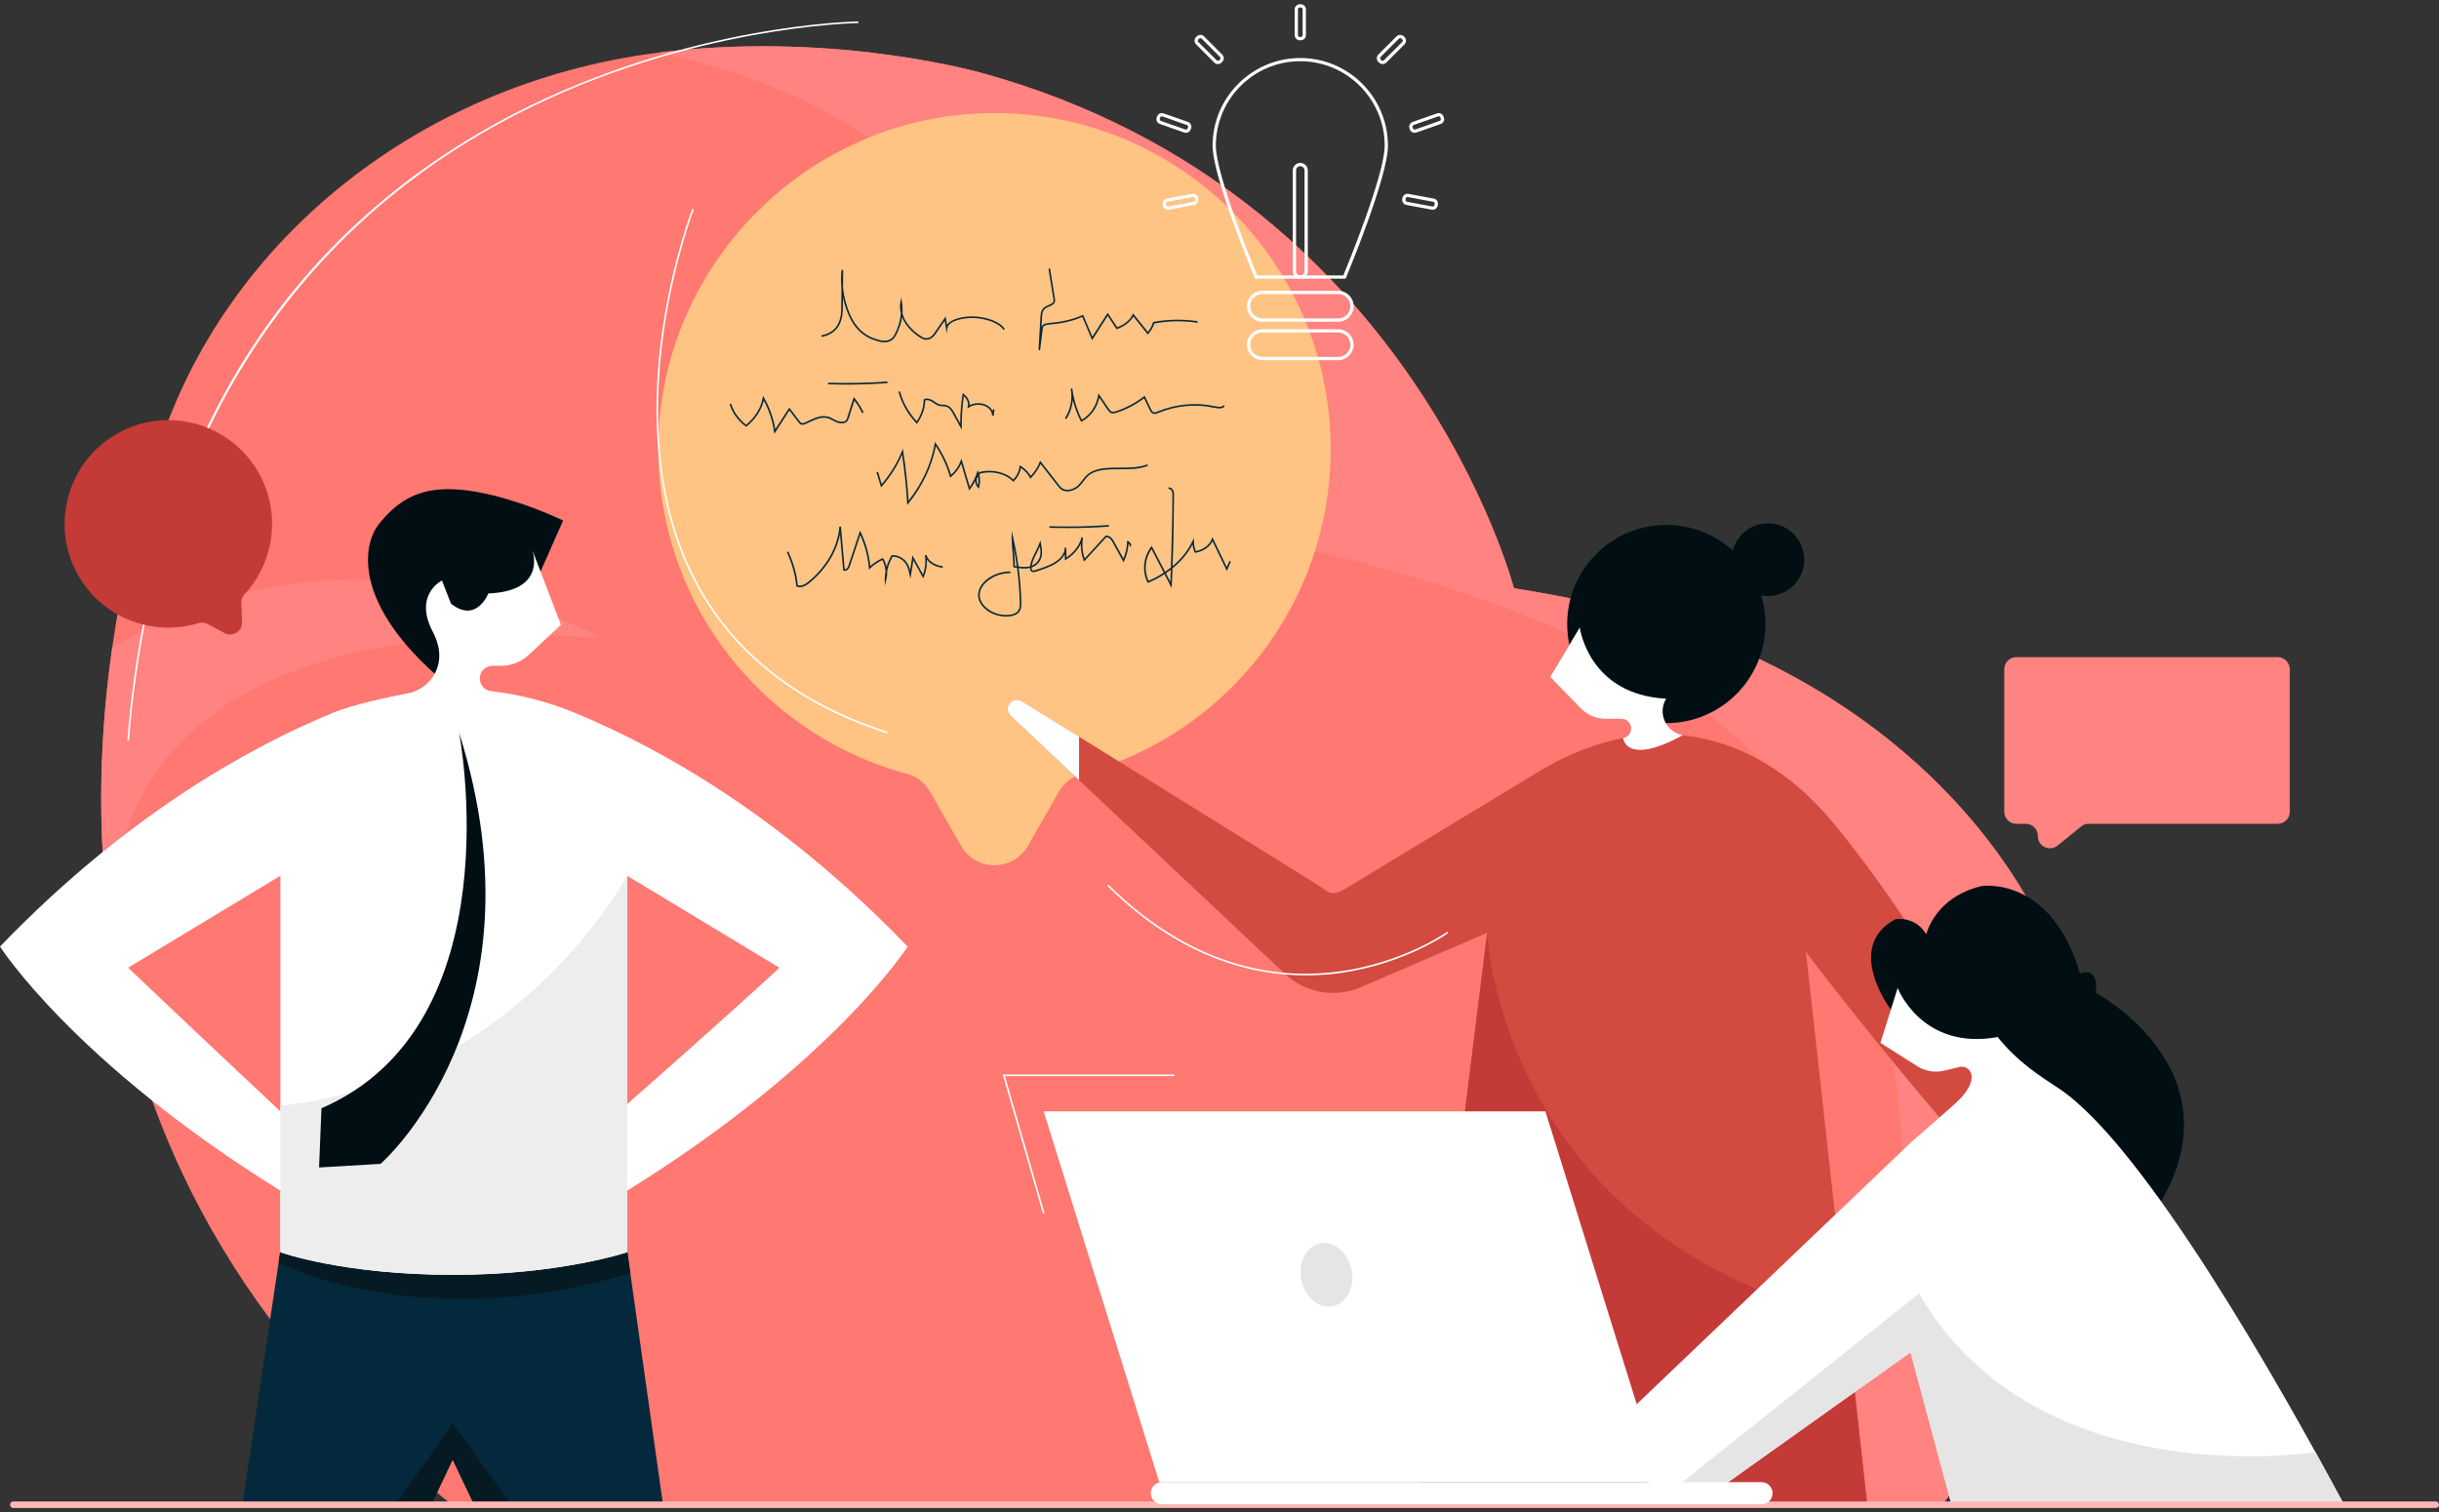 <?xml version="1.0" encoding="UTF-8"?>
<svg width="200px" height="124px" viewBox="0 0 200 124" version="1.1" xmlns="http://www.w3.org/2000/svg" xmlns:xlink="http://www.w3.org/1999/xlink">
    <rect x="0" y="0" width="200" height="124" fill="#333333" stroke="none"/>
    <title>_Group_ (2)</title>
    <g id="Page-1" stroke="none" stroke-width="1" fill="none" fill-rule="evenodd">
        <g id="_Group_-(2)" transform="translate(0, 0.348)">
            <path d="M37.355,123.287 C1.241,94.787 6.465,56.914 12.94,36.595 C18.485,19.18 34.815,6.106 54.759,3.877 C69.239,2.257 80.885,5.743 80.885,5.743 C115.753,15.549 124.142,47.893 124.142,47.893 C126.447,48.262 128.628,48.674 130.644,49.102 C142.552,51.636 153.353,57.497 160.994,66.116 C184.815,93.001 159.325,122.955 159.325,122.955 L37.355,123.287 Z" id="Path" fill="#FF7871" fill-rule="nonzero"></path>
            <path d="M9.202,52.78 C28.874,40.691 49.305,51.952 49.305,51.952 C7.143,49.326 8.678,73.468 9.453,78.516 C7.833,69.41 8.079,60.608 9.202,52.78 Z" id="Path" fill="#FF8380" fill-rule="nonzero"></path>
            <path d="M138.472,123.014 C172.067,104.315 146.845,64.865 146.845,64.865 C132.836,46.359 92.76,42.188 92.76,42.188 C84.649,16.143 68.329,6.796 53.978,3.978 C54.235,3.946 54.497,3.903 54.759,3.877 C69.238,2.257 80.884,5.743 80.884,5.743 C115.752,15.549 124.142,47.893 124.142,47.893 C126.446,48.262 128.628,48.674 130.644,49.102 C142.551,51.636 153.352,57.497 160.993,66.116 C184.814,93.001 159.325,122.955 159.325,122.955 L138.472,123.014 Z" id="Path" fill="#FF8380" fill-rule="nonzero"></path>
            <path d="M88.713,63.116 C87.91,63.33 87.237,63.87 86.825,64.586 L84.296,69.014 C83.077,71.142 80.013,71.142 78.799,69.014 L76.27,64.586 C75.858,63.865 75.174,63.33 74.372,63.116 C62.17,59.833 53.315,48.401 54.016,35.012 C54.759,20.885 66.335,9.485 80.467,8.945 C96.188,8.346 109.117,20.912 109.117,36.493 C109.117,49.241 100.465,59.961 88.713,63.116 Z" id="Path" fill="#FFC483" fill-rule="nonzero"></path>
            <path d="M43.749,49.155 L35.643,54.909 C28.965,48.904 29.756,44.3 31.061,42.648 C32.328,41.038 33.751,40.081 35.665,39.835 C39.905,39.285 46.177,42.338 46.177,42.338 L44.327,46.524 L43.749,49.155 Z" id="Path" fill="#010F14" fill-rule="nonzero"></path>
            <polygon id="Path" fill="#05293C" fill-rule="nonzero" points="54.368 123.056 38.883 123.056 37.119 119.346 35.36 123.056 19.875 123.056 22.992 102.224 51.428 102.224"></polygon>
            <path d="M22.848,103.203 L22.992,102.224 L51.428,102.224 L51.69,104.08 C34.242,109.272 22.848,103.203 22.848,103.203 Z" id="Path" fill="#061A23" fill-rule="nonzero"></path>
            <polygon id="Path" fill="#061A23" fill-rule="nonzero" points="38.883 123.056 37.119 119.346 35.36 123.056 32.424 123.056 37.119 116.373 41.942 123.056"></polygon>
            <path d="M74.425,77.281 C74.425,77.281 68.367,86.788 51.428,97.3 L51.428,102.347 C51.428,102.347 45.883,104.203 37.21,104.203 C28.083,104.203 22.992,102.347 22.992,102.347 L22.992,97.3 C6.058,86.788 0,77.281 0,77.281 C10.229,66.651 20.212,61.042 27.259,58.122 C28.89,57.443 31.713,56.844 33.44,56.513 C35.012,56.208 36.141,54.786 36.012,53.192 C36.012,53.174 36.012,53.158 36.012,53.144 C35.959,52.551 35.766,51.984 35.488,51.46 C33.889,48.412 36.242,47.257 36.242,47.257 L36.98,49.155 C39.065,50.823 40.044,48.321 40.044,48.321 C44.942,48.129 43.642,44.739 43.642,44.739 L45.995,50.888 L43.375,53.347 C42.749,53.93 41.931,54.256 41.076,54.256 L40.386,54.256 C39.814,54.256 39.343,54.721 39.343,55.294 C39.343,55.818 39.728,56.267 40.247,56.326 C42.605,56.604 44.936,57.197 47.166,58.122 C54.214,61.042 64.191,66.651 74.425,77.281 Z M22.992,71.474 L10.507,79.013 C15.576,83.847 22.992,90.798 22.992,90.798 L22.992,71.474 Z M63.918,79.018 L51.428,71.474 L51.428,90.199 C51.428,90.199 59.218,83.355 63.918,79.018 Z" id="Shape" fill="#FFFFFF"></path>
            <path d="M51.428,92.279 L51.428,97.3 L51.428,102.347 C51.428,102.347 45.883,104.203 37.21,104.203 C28.083,104.203 22.992,102.347 22.992,102.347 L22.992,97.3 L22.992,92.279 L22.992,90.338 C42.53,88.237 51.428,71.474 51.428,71.474 L51.428,92.279 Z" id="Path" fill="#EDEDED" fill-rule="nonzero"></path>
            <path d="M31.205,95.102 L26.163,95.396 L26.361,90.541 C42.268,83.654 37.643,59.726 37.643,59.726 C45.017,83.082 31.205,95.102 31.205,95.102 Z" id="Path" fill="#010F14" fill-rule="nonzero"></path>
            <path d="M169.009,102.593 C156.593,89.097 148.086,77.714 148.086,77.714 L153.112,123.056 L116.106,123.056 L121.955,76.147 L111.603,80.606 C109.481,81.526 107.016,81.087 105.342,79.494 L82.869,58.352 C82.216,57.726 83.002,56.689 83.778,57.149 L107.722,72.014 C108.989,72.762 109.005,73.286 110.283,72.559 L126.463,62.758 C128.687,61.453 130.912,60.603 133.093,60.181 C133.473,60.106 133.751,59.785 133.751,59.4 C133.751,58.961 133.393,58.603 132.954,58.603 L131.66,58.603 C130.89,58.603 130.147,58.288 129.612,57.737 L127.115,55.165 L129.543,51.117 C129.543,51.117 130.249,56.619 136.622,56.951 C136.622,56.951 136.612,56.972 136.595,57.004 C135.879,58.25 136.713,59.806 138.141,59.972 C142.675,60.491 146.872,62.95 150.332,67.142 C159.47,78.205 166.993,93.696 170.57,101.567 C171.014,102.545 169.736,103.379 169.009,102.593 Z" id="Path" fill="#D34A40" fill-rule="nonzero"></path>
            <path d="M144.766,50.829 C144.766,55.32 141.13,58.956 136.638,58.956 C132.152,58.956 128.511,55.32 128.511,50.829 C128.511,46.342 132.152,42.701 136.638,42.701 C141.13,42.701 144.766,46.342 144.766,50.829 Z" id="Path" fill="#010F14" fill-rule="nonzero"></path>
            <path d="M147.952,45.551 C147.952,47.193 146.616,48.53 144.974,48.53 C143.327,48.53 141.99,47.193 141.99,45.551 C141.99,43.904 143.327,42.568 144.974,42.568 C146.616,42.568 147.952,43.904 147.952,45.551 Z" id="Path" fill="#010F14" fill-rule="nonzero"></path>
            <path d="M88.483,63.635 L82.869,58.352 C82.216,57.726 83.002,56.689 83.778,57.149 L88.483,60.068 L88.483,63.635 Z" id="Path" fill="#FFFFFF" fill-rule="nonzero"></path>
            <path d="M170.571,101.567 C171.014,102.545 169.737,103.38 169.009,102.593 C167.641,101.107 166.325,99.647 165.063,98.225 L167.635,95.348 C168.79,97.706 169.779,99.824 170.571,101.567 Z" id="Path" fill="#FFFFFF" fill-rule="nonzero"></path>
            <path d="M129.543,51.117 C129.543,51.117 130.249,56.619 136.622,56.951 C136.622,56.951 136.612,56.972 136.596,57.004 C135.906,58.208 136.655,59.694 137.991,59.945 C133.307,62.507 133.093,60.181 133.093,60.181 C133.473,60.106 133.751,59.785 133.751,59.4 C133.751,58.961 133.393,58.603 132.954,58.603 L131.66,58.603 C130.89,58.603 130.147,58.288 129.613,57.737 L127.115,55.165 L129.543,51.117 Z" id="Path" fill="#FFFFFF" fill-rule="nonzero"></path>
            <path d="M116.106,123.057 L121.955,76.147 C121.955,76.147 122.95,100.792 151.423,107.807 L153.112,123.057 L116.106,123.057 Z" id="Path" fill="#C43A37" fill-rule="nonzero"></path>
            <path d="M155.053,82.451 C155.053,82.451 151.16,77.329 155.422,75.04 C155.422,75.04 157.031,74.73 157.956,76.275 C157.956,76.275 158.635,73.249 162.469,72.324 C162.469,72.324 168.159,71.394 170.57,79.494 C170.57,79.494 172.115,78.756 171.864,81.072 C171.864,81.072 183.922,87.52 176.88,98.728 C176.88,98.728 164.635,90.509 164.822,90.386 C165.004,90.263 160.042,85.563 160.042,85.563 L155.053,82.451 Z" id="Path" fill="#010F14" fill-rule="nonzero"></path>
            <path d="M160.726,89.777 C161.277,89.188 161.812,88.402 161.646,87.739 C161.539,87.317 161.111,87.05 160.683,87.157 L159.422,87.456 C158.673,87.638 157.882,87.51 157.229,87.098 L154.197,85.178 L155.609,80.676 C155.609,80.676 157.588,85.857 163.865,84.692 C163.865,84.692 163.822,84.718 163.844,84.745 C165.512,86.814 167.351,87.932 168.848,88.932 C175.864,93.61 187.028,113.373 192.22,123.057 L160.026,123.057 L156.662,110.555 L139.108,123.057 L136.183,123.057 L132.553,116.394 L156.727,93.316 C156.727,93.316 160.363,90.162 160.726,89.777 Z" id="Path" fill="#FFFFFF" fill-rule="nonzero"></path>
            <path d="M136.184,123.057 L136.018,122.752 L157.368,105.732 C167.009,122.42 189.868,118.742 189.868,118.742 C190.739,120.319 191.531,121.773 192.22,123.057 L160.026,123.057 L156.663,110.555 L139.108,123.057 L136.184,123.057 Z" id="Path" fill="#E5E5E5" fill-rule="nonzero"></path>
            <path d="M199.733,123.324 L1.091,123.324 C0.941,123.324 0.823,123.207 0.823,123.057 C0.823,122.907 0.941,122.789 1.091,122.789 L199.733,122.789 C199.877,122.789 200,122.907 200,123.057 C200,123.207 199.877,123.324 199.733,123.324 Z" id="Path" fill="#FDB7B7" fill-rule="nonzero"></path>
            <path d="M145.354,122.11 C145.354,122.607 144.947,123.014 144.45,123.014 L95.268,123.014 C94.771,123.014 94.365,122.607 94.365,122.11 C94.365,121.607 94.771,121.206 95.268,121.206 L144.45,121.206 C144.947,121.206 145.354,121.607 145.354,122.11 Z" id="Path" fill="#FFFFFF" fill-rule="nonzero"></path>
            <polygon id="Path" fill="#FFFFFF" fill-rule="nonzero" points="136.205 121.206 95.06 121.206 85.579 90.792 126.725 90.792"></polygon>
            <path d="M110.828,103.791 C111.117,105.214 110.427,106.55 109.288,106.78 C108.149,107.01 107,106.042 106.711,104.615 C106.427,103.192 107.117,101.85 108.251,101.626 C109.39,101.396 110.545,102.364 110.828,103.791 Z" id="Path" fill="#E5E5E5" fill-rule="nonzero"></path>
            <path d="M72.532,27.73 C72.382,27.73 72.211,27.703 72.019,27.65 C70.88,27.356 70.083,26.644 69.581,25.484 C69.381,25.017 69.23,24.545 69.126,24.067 L69.115,24.955 C69.105,26.265 68.538,27.045 67.431,27.275 C67.394,27.281 67.356,27.259 67.351,27.222 C67.346,27.184 67.367,27.152 67.404,27.142 C68.458,26.922 68.971,26.206 68.982,24.955 L68.998,23.254 C68.951,22.766 68.955,22.276 69.008,21.784 L69.142,21.795 L69.132,23.249 C69.201,23.982 69.394,24.714 69.704,25.431 C70.185,26.553 70.955,27.238 72.051,27.521 C72.313,27.591 72.516,27.607 72.698,27.58 C73.088,27.521 73.27,27.254 73.372,27.056 C73.66,26.511 73.826,25.933 73.869,25.356 C73.794,25.051 73.778,24.741 73.832,24.436 L73.906,24.035 L73.965,24.436 C74.013,24.735 74.024,25.04 74.003,25.345 C74.184,26.04 74.708,26.703 75.516,27.222 C75.617,27.291 75.74,27.361 75.895,27.377 C76.227,27.414 76.457,27.184 76.591,26.992 L77.548,25.607 L77.655,26.291 C77.992,25.783 79.109,25.527 80.077,25.612 C80.911,25.687 81.954,25.987 82.371,26.602 C82.392,26.628 82.387,26.671 82.355,26.692 C82.328,26.714 82.285,26.709 82.264,26.676 C81.938,26.201 81.077,25.837 80.066,25.746 C79.013,25.655 77.778,25.976 77.697,26.548 L77.633,26.992 L77.468,25.955 L76.703,27.067 C76.484,27.388 76.189,27.543 75.879,27.511 C75.708,27.495 75.569,27.414 75.441,27.334 C74.719,26.869 74.216,26.286 73.971,25.671 C73.896,26.163 73.735,26.65 73.489,27.115 C73.377,27.339 73.168,27.644 72.719,27.714 C72.659,27.724 72.596,27.73 72.532,27.73 Z" id="Path" fill="#05293C" fill-rule="nonzero"></path>
            <path d="M85.29,28.371 L85.157,28.361 L85.317,25.623 C85.338,25.308 85.387,24.987 85.745,24.778 C85.82,24.735 85.905,24.698 85.991,24.661 C86.125,24.607 86.258,24.548 86.328,24.468 C86.403,24.383 86.397,24.281 86.376,24.153 L85.98,21.736 C85.975,21.698 86.002,21.666 86.039,21.661 C86.076,21.656 86.109,21.677 86.114,21.714 L86.504,24.131 C86.526,24.249 86.552,24.415 86.429,24.554 C86.338,24.661 86.189,24.719 86.044,24.784 C85.964,24.816 85.879,24.853 85.809,24.891 C85.51,25.067 85.467,25.34 85.451,25.628 L85.403,26.468 C85.424,26.404 85.462,26.34 85.531,26.286 C85.691,26.163 85.969,26.142 86.21,26.12 L86.231,26.115 C87.146,26.04 88.017,25.826 88.755,25.495 L88.82,25.468 L88.846,25.527 C89.097,26.115 89.344,26.698 89.573,27.265 L90.83,25.308 L91.616,26.489 C92.231,26.249 92.68,25.874 92.862,25.457 L92.905,25.35 L94.129,26.874 C94.327,26.628 94.461,26.372 94.541,26.099 L94.552,26.062 L94.589,26.051 C95.733,25.832 97,25.81 98.166,25.987 C98.204,25.992 98.225,26.024 98.219,26.062 C98.214,26.099 98.182,26.126 98.145,26.12 C97.011,25.944 95.776,25.965 94.658,26.179 C94.567,26.473 94.402,26.757 94.177,27.024 L94.124,27.088 L92.937,25.607 C92.712,26.029 92.236,26.404 91.611,26.634 L91.562,26.655 L90.835,25.554 L89.552,27.553 L89.504,27.436 C89.263,26.853 89.007,26.249 88.75,25.644 C88.007,25.965 87.146,26.174 86.242,26.249 L86.221,26.254 C85.996,26.27 85.74,26.291 85.611,26.393 C85.531,26.457 85.515,26.537 85.504,26.639 L85.29,28.371 Z" id="Path" fill="#05293C" fill-rule="nonzero"></path>
            <path d="M63.496,35.232 L63.469,35.05 C63.351,34.173 63.068,33.312 62.629,32.499 C62.442,33.291 61.95,34.039 61.223,34.622 L61.18,34.654 L61.143,34.622 C60.501,34.141 60.041,33.504 59.844,32.831 C59.833,32.799 59.854,32.761 59.892,32.751 C59.924,32.74 59.961,32.756 59.972,32.793 C60.159,33.424 60.587,34.023 61.18,34.488 C61.913,33.884 62.394,33.103 62.533,32.296 L62.565,32.109 L62.661,32.275 C63.127,33.098 63.431,33.964 63.576,34.857 L64.72,33.082 L65.592,34.221 C65.64,34.28 65.683,34.328 65.747,34.349 C65.827,34.365 65.912,34.339 65.998,34.301 C66.11,34.253 66.223,34.2 66.335,34.146 C66.832,33.916 67.34,33.676 67.88,33.815 C68.057,33.857 68.206,33.938 68.351,34.018 C68.436,34.066 68.522,34.114 68.613,34.151 C68.837,34.248 69.158,34.285 69.335,34.151 C69.42,34.082 69.452,33.975 69.479,33.884 L70.008,32.216 L70.088,32.312 C70.372,32.665 70.607,33.045 70.8,33.43 C70.816,33.467 70.8,33.504 70.767,33.52 C70.736,33.537 70.693,33.526 70.677,33.488 C70.511,33.146 70.302,32.815 70.062,32.499 L69.607,33.927 C69.575,34.028 69.532,34.162 69.415,34.253 C69.195,34.429 68.827,34.387 68.559,34.274 C68.463,34.232 68.377,34.184 68.287,34.135 C68.142,34.061 68.003,33.986 67.843,33.943 C67.356,33.82 66.864,34.05 66.394,34.269 C66.276,34.323 66.164,34.376 66.052,34.424 C65.95,34.467 65.832,34.51 65.715,34.478 C65.597,34.446 65.533,34.36 65.485,34.301 L64.731,33.312 L63.496,35.232 Z" id="Path" fill="#05293C" fill-rule="nonzero"></path>
            <path d="M69.351,31.195 C68.88,31.195 68.413,31.188 67.95,31.173 C67.912,31.173 67.88,31.141 67.886,31.104 C67.886,31.066 67.912,31.04 67.95,31.04 C69.532,31.082 71.137,31.056 72.719,30.943 C72.757,30.943 72.789,30.97 72.789,31.008 C72.794,31.045 72.767,31.077 72.73,31.077 C71.607,31.157 70.474,31.195 69.351,31.195 Z" id="Path" fill="#05293C" fill-rule="nonzero"></path>
            <path d="M87.509,42.963 C87.042,42.963 86.575,42.956 86.108,42.942 C86.071,42.942 86.039,42.91 86.039,42.873 C86.044,42.84 86.071,42.808 86.108,42.808 C87.691,42.857 89.295,42.824 90.878,42.712 C90.915,42.712 90.947,42.739 90.947,42.776 C90.953,42.814 90.926,42.846 90.888,42.846 C89.765,42.926 88.637,42.963 87.509,42.963 Z" id="Path" fill="#05293C" fill-rule="nonzero"></path>
            <path d="M78.868,34.9 L78.12,33.542 C77.991,33.307 77.831,33.055 77.532,32.991 C77.457,32.975 77.376,32.975 77.296,32.97 C77.211,32.965 77.125,32.959 77.04,32.943 C76.853,32.9 76.708,32.799 76.569,32.703 C76.526,32.67 76.482,32.64 76.436,32.612 C76.286,32.51 76.05,32.43 75.874,32.489 C75.858,33.136 75.639,33.777 75.232,34.349 L75.19,34.414 L75.131,34.355 C74.43,33.606 73.928,32.729 73.692,31.826 C73.682,31.788 73.703,31.751 73.741,31.745 C73.773,31.735 73.81,31.756 73.821,31.794 C74.045,32.649 74.516,33.483 75.174,34.2 C75.537,33.66 75.735,33.055 75.74,32.446 L75.74,32.403 L75.778,32.387 C76.008,32.269 76.307,32.366 76.505,32.499 C76.555,32.528 76.601,32.558 76.644,32.59 C76.778,32.686 76.906,32.777 77.066,32.815 C77.141,32.831 77.222,32.831 77.302,32.836 C77.387,32.842 77.473,32.842 77.558,32.863 C77.9,32.938 78.088,33.2 78.237,33.473 L78.735,34.376 C78.74,33.585 78.804,32.793 78.922,32.007 L78.938,31.9 L79.029,31.965 C79.35,32.2 79.526,32.542 79.51,32.879 C79.874,32.697 80.365,32.665 80.761,32.809 C81.055,32.916 81.285,33.125 81.403,33.366 L81.413,33.264 C81.419,33.232 81.456,33.205 81.494,33.21 C81.526,33.216 81.553,33.248 81.547,33.285 L81.478,33.751 L81.344,33.735 C81.365,33.408 81.109,33.082 80.713,32.932 C80.312,32.788 79.793,32.836 79.462,33.066 L79.323,33.157 L79.36,32.991 C79.424,32.692 79.302,32.376 79.034,32.141 C78.916,32.97 78.863,33.804 78.868,34.638 L78.868,34.9 Z" id="Path" fill="#05293C" fill-rule="nonzero"></path>
            <path d="M88.659,34.248 L88.626,34.189 C88.343,33.654 88.124,33.066 87.974,32.467 C87.921,33.007 87.75,33.536 87.466,33.975 C87.445,34.007 87.402,34.018 87.37,33.996 C87.338,33.98 87.333,33.938 87.349,33.905 C87.734,33.307 87.91,32.547 87.841,31.82 C87.823,31.724 87.808,31.626 87.798,31.526 L87.931,31.505 C87.949,31.604 87.963,31.704 87.974,31.804 C88.103,32.595 88.354,33.371 88.712,34.066 C89.407,33.67 89.915,32.916 90.043,32.071 L90.07,31.906 L90.91,33.152 C90.974,33.242 91.049,33.36 91.15,33.403 C91.263,33.451 91.396,33.414 91.519,33.371 C92.337,33.103 93.102,32.697 93.797,32.162 L93.867,32.114 L94.385,33.2 C94.433,33.301 94.481,33.392 94.556,33.435 C94.663,33.499 94.802,33.451 94.952,33.387 C96.433,32.783 98.037,32.633 99.593,32.959 C99.829,33.012 100.123,33.071 100.31,32.911 C100.337,32.89 100.379,32.89 100.401,32.916 C100.427,32.948 100.422,32.991 100.395,33.012 C100.16,33.216 99.829,33.146 99.567,33.093 C98.037,32.767 96.46,32.916 95,33.515 C94.867,33.569 94.663,33.654 94.492,33.553 C94.375,33.483 94.31,33.355 94.268,33.258 L93.813,32.323 C93.123,32.836 92.37,33.237 91.562,33.499 C91.418,33.547 91.252,33.59 91.102,33.526 C90.958,33.467 90.872,33.333 90.797,33.226 L90.15,32.259 C89.969,33.098 89.429,33.836 88.717,34.216 L88.659,34.248 Z" id="Path" fill="#05293C" fill-rule="nonzero"></path>
            <path d="M74.393,41.065 L74.382,40.894 C74.308,39.584 74.168,38.258 73.971,36.948 C73.575,37.862 73.019,38.728 72.324,39.536 L72.249,39.627 L71.885,38.424 C71.875,38.392 71.896,38.354 71.933,38.343 C71.966,38.333 72.003,38.354 72.014,38.386 L72.302,39.354 C73.008,38.525 73.559,37.622 73.944,36.681 L74.035,36.456 L74.072,36.697 C74.275,38.023 74.425,39.375 74.505,40.712 C75.618,39.295 76.355,37.686 76.639,36.055 L76.666,35.889 L76.757,36.028 C77.307,36.841 77.719,37.702 77.986,38.589 C78.355,38.263 78.623,37.873 78.767,37.456 L78.837,37.258 L79.521,39.579 C79.783,39.199 79.981,38.803 80.114,38.392 L80.178,38.21 L80.243,38.386 C80.246,38.4 80.252,38.415 80.259,38.429 C80.277,38.408 80.296,38.39 80.318,38.376 L80.344,38.359 C81.301,38.097 82.462,38.359 83.087,38.974 C83.381,38.664 83.563,38.29 83.595,37.91 L83.606,37.803 L83.697,37.862 C84.055,38.081 84.338,38.359 84.52,38.68 C84.847,38.338 85.093,37.953 85.248,37.547 L85.29,37.434 L86.836,39.418 C86.927,39.53 87.028,39.664 87.178,39.739 C87.552,39.931 88.092,39.75 88.392,39.461 C88.525,39.333 88.638,39.188 88.745,39.049 C88.883,38.867 89.022,38.68 89.22,38.525 C89.878,38.001 90.825,38.001 91.83,38.001 C92.6,38.001 93.391,38.001 94.043,37.745 C94.076,37.734 94.113,37.75 94.129,37.782 C94.14,37.814 94.124,37.857 94.091,37.868 C93.418,38.135 92.605,38.14 91.83,38.135 C90.857,38.14 89.926,38.135 89.301,38.627 C89.119,38.771 88.99,38.948 88.851,39.129 C88.739,39.274 88.627,39.424 88.483,39.557 C88.146,39.878 87.547,40.076 87.119,39.862 C86.937,39.771 86.83,39.627 86.729,39.498 L85.328,37.702 C85.151,38.114 84.895,38.493 84.558,38.841 L84.488,38.91 L84.445,38.825 C84.29,38.52 84.039,38.247 83.713,38.033 C83.654,38.424 83.451,38.809 83.135,39.119 L83.082,39.167 L83.039,39.113 C82.462,38.504 81.328,38.231 80.392,38.488 C80.36,38.513 80.33,38.541 80.302,38.573 C80.392,38.916 80.392,39.274 80.296,39.616 L80.264,39.734 L80.184,39.643 C80.045,39.488 79.97,39.301 79.965,39.103 C79.847,39.331 79.71,39.554 79.553,39.771 L79.473,39.878 L78.82,37.68 C78.649,38.081 78.366,38.45 77.992,38.76 L77.917,38.825 L77.885,38.728 C77.639,37.868 77.254,37.028 76.74,36.242 C76.42,37.894 75.65,39.509 74.505,40.931 L74.393,41.065 Z M80.195,38.712 C80.136,38.803 80.104,38.91 80.093,39.017 C80.082,39.167 80.12,39.317 80.195,39.44 C80.243,39.199 80.243,38.953 80.195,38.712 Z" id="Shape" fill="#05293C"></path>
            <path d="M65.587,47.813 C65.501,47.813 65.415,47.792 65.33,47.754 L65.298,47.738 L65.292,47.701 C65.196,46.77 64.945,45.856 64.538,44.979 C64.522,44.947 64.538,44.904 64.571,44.894 C64.603,44.878 64.645,44.888 64.662,44.926 C65.068,45.803 65.325,46.717 65.421,47.647 C65.742,47.765 66.137,47.482 66.25,47.385 C67.763,46.166 68.704,44.509 68.827,42.835 L68.96,42.835 L69.265,46.332 C69.292,46.332 69.324,46.332 69.356,46.316 C69.447,46.278 69.527,46.166 69.554,46.075 L70.527,43.166 L70.597,43.316 C71.014,44.209 71.27,45.134 71.361,46.075 C71.645,45.824 71.976,45.61 72.35,45.434 L72.404,45.407 L72.436,45.46 C72.559,45.68 72.645,45.909 72.698,46.145 C72.789,45.819 72.928,45.503 73.105,45.204 L73.126,45.172 L73.163,45.172 C73.174,45.172 73.183,45.172 73.19,45.172 C73.618,45.172 74.051,45.385 74.313,45.728 C74.479,45.942 74.57,46.182 74.634,46.417 L74.821,45.198 L75.687,46.77 C75.869,46.257 75.922,45.712 75.842,45.188 L75.971,45.161 C76.093,45.626 76.639,46.011 77.264,46.075 C77.302,46.081 77.329,46.113 77.329,46.15 C77.323,46.182 77.291,46.209 77.254,46.209 C76.735,46.155 76.264,45.893 76.008,45.546 C76.029,46.016 75.944,46.498 75.762,46.952 L75.709,47.08 L74.896,45.605 L74.655,47.123 L74.58,46.776 C74.505,46.444 74.43,46.102 74.206,45.808 C73.976,45.503 73.58,45.305 73.201,45.305 C72.976,45.685 72.826,46.097 72.746,46.508 C72.757,46.733 72.736,46.952 72.682,47.171 L72.554,47.701 L72.548,47.155 C72.548,46.938 72.57,46.72 72.612,46.503 C72.591,46.188 72.506,45.872 72.35,45.583 C71.971,45.765 71.634,45.995 71.356,46.268 L71.254,46.364 L71.244,46.225 C71.169,45.305 70.934,44.402 70.543,43.53 L69.682,46.118 C69.645,46.236 69.543,46.38 69.41,46.439 C69.335,46.476 69.249,46.476 69.174,46.444 L69.137,46.428 L68.88,43.455 C68.597,44.952 67.693,46.396 66.335,47.492 C66.201,47.599 65.897,47.813 65.587,47.813 Z" id="Path" fill="#05293C" fill-rule="nonzero"></path>
            <path d="M82.483,50.219 C81.868,50.219 81.237,49.995 80.783,49.588 C80.398,49.252 80.195,48.84 80.205,48.428 C80.227,47.423 81.446,46.53 82.809,46.519 C82.847,46.525 82.873,46.551 82.873,46.589 C82.879,46.626 82.847,46.653 82.809,46.653 C81.537,46.664 80.355,47.514 80.339,48.433 C80.328,48.802 80.521,49.177 80.874,49.487 C81.387,49.941 82.13,50.166 82.809,50.064 C83.044,50.032 83.216,49.968 83.339,49.882 C83.617,49.685 83.633,49.348 83.622,49.048 C83.595,48.107 83.52,47.166 83.397,46.225 C83.312,46.214 83.228,46.202 83.146,46.188 L83.087,46.177 L83.087,46.118 C83.093,45.808 83.055,45.37 83.023,44.947 C82.986,44.525 82.954,44.081 82.954,43.76 L82.964,43.193 L83.087,43.749 C83.264,44.53 83.408,45.316 83.515,46.107 C83.852,46.156 84.178,46.166 84.467,46.091 C84.504,45.706 84.734,45.252 84.937,44.846 C85.055,44.616 85.167,44.396 85.231,44.204 L85.317,43.974 L85.36,44.215 C85.424,44.551 85.493,44.926 85.413,45.289 C85.322,45.696 85.028,46.033 84.633,46.177 C84.618,46.184 84.606,46.189 84.595,46.193 C84.592,46.229 84.592,46.263 84.595,46.295 C84.606,46.359 84.617,46.396 84.649,46.418 C84.718,46.46 84.836,46.428 84.921,46.402 C85.483,46.22 86.06,46.033 86.531,45.733 C87.012,45.423 87.301,45.011 87.306,44.626 L87.306,44.568 L87.44,44.568 C87.44,44.585 87.44,44.605 87.44,44.626 L87.451,45.37 C88.087,44.942 88.531,44.348 88.68,43.717 L88.809,43.744 C88.712,44.311 88.76,44.899 88.942,45.455 L90.648,43.589 L90.669,43.584 C90.921,43.552 91.156,43.701 91.327,44.017 L92.124,45.46 C92.306,45.017 92.407,44.557 92.418,44.092 L92.423,43.985 L92.519,44.033 C92.674,44.113 92.765,44.257 92.765,44.402 C92.765,44.439 92.739,44.471 92.701,44.471 C92.664,44.471 92.632,44.439 92.632,44.402 C92.632,44.338 92.6,44.273 92.546,44.22 C92.519,44.707 92.397,45.182 92.193,45.642 L92.135,45.765 L91.209,44.081 C91.129,43.937 90.958,43.696 90.712,43.717 L88.889,45.706 L88.851,45.605 C88.696,45.166 88.616,44.707 88.627,44.252 C88.386,44.755 87.964,45.209 87.418,45.546 L87.322,45.61 L87.311,45.102 C87.178,45.375 86.932,45.632 86.6,45.845 C86.114,46.156 85.531,46.343 84.959,46.53 C84.841,46.567 84.691,46.599 84.579,46.53 C84.483,46.471 84.472,46.364 84.467,46.311 C84.463,46.286 84.462,46.259 84.462,46.23 C84.173,46.3 83.857,46.289 83.531,46.246 C83.654,47.177 83.729,48.113 83.756,49.043 C83.766,49.401 83.734,49.765 83.413,49.989 C83.274,50.091 83.082,50.161 82.831,50.198 C82.717,50.212 82.601,50.219 82.483,50.219 Z M83.221,46.065 C83.274,46.072 83.326,46.081 83.376,46.091 C83.308,45.589 83.226,45.09 83.13,44.594 C83.137,44.708 83.146,44.822 83.157,44.936 C83.189,45.337 83.221,45.749 83.221,46.065 Z M85.269,44.466 C85.21,44.605 85.135,44.755 85.055,44.91 C84.868,45.284 84.659,45.696 84.606,46.043 C84.948,45.91 85.199,45.616 85.285,45.257 C85.344,45.001 85.317,44.733 85.269,44.466 Z" id="Shape" fill="#05293C"></path>
            <path d="M96.08,47.882 L95.492,46.738 C95.081,47.006 94.642,47.241 94.172,47.439 L94.113,47.46 L94.086,47.407 C93.637,46.466 93.744,45.385 94.375,44.508 L94.439,44.423 L95.54,46.546 C95.704,46.435 95.863,46.319 96.016,46.198 C96.086,44.204 96.129,42.193 96.139,40.209 C96.139,40.054 96.102,39.787 95.861,39.755 C95.824,39.75 95.797,39.718 95.802,39.68 C95.808,39.643 95.84,39.621 95.877,39.621 C96.129,39.653 96.273,39.873 96.273,40.209 C96.262,42.161 96.225,44.129 96.155,46.081 C96.867,45.487 97.422,44.787 97.775,44.033 L97.904,43.76 L97.904,44.059 C97.904,44.327 97.957,44.589 98.064,44.845 C98.69,44.717 99.208,44.327 99.364,43.851 L99.412,43.696 L100.593,46.15 L100.797,45.701 C100.807,45.669 100.85,45.653 100.882,45.669 C100.914,45.685 100.93,45.722 100.914,45.76 L100.599,46.471 L99.428,44.038 C99.208,44.503 98.668,44.877 98.037,44.984 L97.984,44.995 L97.963,44.947 C97.87,44.74 97.811,44.528 97.786,44.311 C97.406,45.033 96.845,45.696 96.145,46.262 C96.13,46.719 96.112,47.175 96.091,47.631 L96.08,47.882 Z M95.605,46.663 L95.968,47.375 C95.982,47.039 95.997,46.704 96.011,46.369 C95.879,46.473 95.744,46.571 95.605,46.663 Z M94.423,44.68 C93.888,45.476 93.797,46.439 94.182,47.289 C94.626,47.096 95.043,46.872 95.428,46.621 L94.423,44.68 Z" id="Shape" fill="#05293C"></path>
            <path d="M186.772,67.212 L171.271,67.212 C171.041,67.212 170.821,67.292 170.645,67.437 L168.725,68.998 C168.073,69.527 167.095,69.057 167.105,68.217 C167.116,67.667 166.667,67.212 166.116,67.212 L165.341,67.212 C164.795,67.212 164.352,66.768 164.352,66.223 L164.352,54.54 C164.352,53.989 164.795,53.545 165.341,53.545 L186.772,53.545 C187.317,53.545 187.766,53.989 187.766,54.54 L187.766,66.223 C187.766,66.768 187.317,67.212 186.772,67.212 Z" id="Path" fill="#FF8380" fill-rule="nonzero"></path>
            <path d="M110.336,22.506 L102.909,22.506 L102.877,22.425 C102.738,22.089 99.434,14.17 99.434,11.598 C99.434,7.636 102.658,4.411 106.626,4.411 C110.588,4.411 113.812,7.636 113.812,11.598 C113.812,14.17 110.513,22.089 110.374,22.425 L110.336,22.506 Z M103.086,22.238 L110.155,22.238 C110.513,21.372 113.545,13.977 113.545,11.598 C113.545,7.78 110.438,4.673 106.62,4.673 C102.802,4.673 99.701,7.78 99.701,11.598 C99.701,13.977 102.728,21.372 103.086,22.238 Z" id="Shape" fill="#FFFFFF"></path>
            <path d="M109.732,26.034 L103.519,26.034 C102.819,26.034 102.247,25.462 102.247,24.767 C102.247,24.067 102.819,23.5 103.519,23.5 L109.732,23.5 C110.433,23.5 111,24.067 111,24.767 C111,25.462 110.433,26.034 109.732,26.034 Z M103.519,23.767 C102.963,23.767 102.514,24.216 102.514,24.767 C102.514,25.318 102.963,25.767 103.519,25.767 L109.732,25.767 C110.283,25.767 110.732,25.318 110.732,24.767 C110.732,24.216 110.283,23.767 109.732,23.767 L103.519,23.767 Z" id="Shape" fill="#FFFFFF"></path>
            <path d="M106.669,2.952 L106.583,2.952 C106.353,2.952 106.166,2.764 106.166,2.534 L106.166,0.417 C106.166,0.187 106.353,-1.33226763e-15 106.583,-1.33226763e-15 L106.669,-1.33226763e-15 C106.899,-1.33226763e-15 107.086,0.187 107.086,0.417 L107.086,2.534 C107.086,2.764 106.899,2.952 106.669,2.952 Z M106.583,0.267 C106.498,0.267 106.433,0.337 106.433,0.417 L106.433,2.534 C106.433,2.62 106.498,2.684 106.583,2.684 L106.669,2.684 C106.749,2.684 106.818,2.62 106.818,2.534 L106.818,0.417 C106.818,0.337 106.749,0.267 106.669,0.267 L106.583,0.267 Z" id="Shape" fill="#FFFFFF"></path>
            <path d="M113.379,4.909 C113.267,4.909 113.165,4.861 113.085,4.786 L113.021,4.722 C112.946,4.641 112.898,4.54 112.898,4.428 C112.898,4.315 112.946,4.214 113.021,4.133 L114.523,2.631 C114.679,2.476 114.951,2.476 115.112,2.631 L115.176,2.695 C115.251,2.775 115.293,2.877 115.293,2.989 C115.293,3.101 115.251,3.208 115.176,3.283 L113.673,4.786 C113.598,4.861 113.491,4.903 113.379,4.909 Z M113.213,4.321 C113.155,4.379 113.155,4.476 113.213,4.534 L113.272,4.593 C113.304,4.625 113.342,4.641 113.379,4.641 C113.422,4.641 113.459,4.625 113.486,4.593 L114.983,3.096 C115.015,3.069 115.031,3.032 115.031,2.989 C115.031,2.952 115.015,2.914 114.983,2.888 L114.924,2.823 C114.866,2.765 114.769,2.765 114.711,2.823 L113.213,4.321 Z" id="Shape" fill="#FFFFFF"></path>
            <path d="M116.004,10.544 C115.833,10.544 115.667,10.437 115.609,10.266 L115.582,10.186 C115.545,10.079 115.55,9.967 115.598,9.865 C115.646,9.764 115.732,9.689 115.839,9.651 L117.838,8.951 C117.94,8.913 118.052,8.919 118.154,8.967 C118.255,9.015 118.33,9.101 118.368,9.207 L118.394,9.288 C118.432,9.395 118.427,9.507 118.378,9.609 C118.33,9.705 118.245,9.785 118.143,9.817 L116.143,10.523 C116.097,10.537 116.051,10.544 116.004,10.544 Z M117.977,9.191 C117.96,9.191 117.942,9.195 117.924,9.202 L115.924,9.903 C115.887,9.919 115.855,9.945 115.839,9.983 C115.823,10.015 115.817,10.058 115.833,10.095 L115.86,10.175 C115.892,10.255 115.978,10.298 116.052,10.272 L118.052,9.566 C118.09,9.555 118.122,9.528 118.138,9.491 C118.154,9.453 118.159,9.416 118.143,9.379 L118.116,9.293 C118.1,9.256 118.074,9.224 118.042,9.207 C118.02,9.197 117.999,9.191 117.977,9.191 Z" id="Shape" fill="#FFFFFF"></path>
            <path d="M117.48,16.854 C117.456,16.854 117.431,16.852 117.406,16.849 L115.32,16.458 C115.096,16.415 114.946,16.196 114.989,15.972 L115.005,15.886 C115.048,15.656 115.267,15.506 115.491,15.549 L117.577,15.94 C117.684,15.961 117.78,16.025 117.844,16.116 C117.903,16.207 117.93,16.319 117.908,16.426 L117.892,16.512 C117.855,16.715 117.678,16.854 117.48,16.854 Z M115.417,15.811 C115.347,15.811 115.283,15.859 115.267,15.934 L115.251,16.02 C115.245,16.057 115.251,16.1 115.277,16.132 C115.299,16.164 115.331,16.186 115.368,16.196 L117.454,16.587 C117.534,16.597 117.614,16.544 117.63,16.464 L117.646,16.378 C117.652,16.341 117.646,16.298 117.619,16.266 C117.598,16.234 117.566,16.212 117.529,16.202 L115.443,15.811 C115.433,15.811 115.424,15.811 115.417,15.811 Z" id="Shape" fill="#FFFFFF"></path>
            <path d="M99.873,4.909 C99.76,4.909 99.653,4.861 99.573,4.786 L98.076,3.283 C97.996,3.208 97.953,3.101 97.953,2.989 C97.953,2.877 97.996,2.775 98.076,2.695 L98.14,2.636 C98.301,2.47 98.568,2.47 98.728,2.631 L100.226,4.133 C100.391,4.294 100.391,4.561 100.226,4.722 L100.167,4.786 C100.087,4.861 99.98,4.909 99.873,4.909 Z M98.434,2.781 C98.397,2.781 98.359,2.791 98.327,2.823 L98.269,2.882 C98.237,2.914 98.221,2.952 98.221,2.989 C98.221,3.032 98.237,3.069 98.263,3.096 L99.766,4.593 C99.819,4.652 99.921,4.652 99.974,4.593 L100.038,4.534 C100.097,4.476 100.097,4.379 100.038,4.321 L98.541,2.823 C98.509,2.791 98.472,2.781 98.434,2.781 Z" id="Shape" fill="#FFFFFF"></path>
            <path d="M97.247,10.544 C97.201,10.544 97.154,10.537 97.108,10.523 L95.108,9.817 C95.001,9.785 94.916,9.705 94.868,9.609 C94.82,9.507 94.814,9.395 94.852,9.288 L94.884,9.207 C94.921,9.101 94.996,9.015 95.092,8.967 C95.194,8.919 95.306,8.913 95.413,8.951 L97.413,9.651 C97.52,9.689 97.6,9.764 97.653,9.865 C97.702,9.967 97.707,10.079 97.67,10.186 L97.638,10.266 C97.579,10.437 97.418,10.544 97.247,10.544 Z M95.274,9.191 C95.253,9.191 95.231,9.197 95.21,9.207 C95.172,9.224 95.146,9.256 95.135,9.293 L95.103,9.379 C95.076,9.453 95.119,9.539 95.194,9.566 L97.199,10.272 C97.274,10.298 97.359,10.255 97.386,10.175 L97.418,10.095 C97.429,10.058 97.429,10.015 97.408,9.983 C97.391,9.945 97.365,9.919 97.327,9.903 L97.322,9.903 L95.322,9.202 C95.308,9.195 95.292,9.191 95.274,9.191 Z" id="Shape" fill="#FFFFFF"></path>
            <path d="M95.766,16.854 C95.574,16.854 95.397,16.715 95.36,16.512 L95.344,16.426 C95.322,16.319 95.344,16.207 95.408,16.116 C95.472,16.025 95.563,15.961 95.675,15.94 L97.761,15.549 C97.985,15.506 98.204,15.656 98.247,15.886 L98.263,15.972 C98.279,16.079 98.258,16.191 98.194,16.282 C98.135,16.373 98.039,16.437 97.926,16.458 L95.846,16.849 C95.818,16.852 95.791,16.854 95.766,16.854 Z M97.809,15.811 L95.723,16.202 C95.686,16.212 95.648,16.234 95.627,16.266 C95.606,16.298 95.595,16.341 95.606,16.378 L95.622,16.464 C95.638,16.544 95.713,16.597 95.793,16.587 L97.878,16.196 C97.916,16.186 97.953,16.164 97.974,16.132 C97.996,16.1 98.007,16.057 97.996,16.02 L97.98,15.934 C97.969,15.854 97.889,15.801 97.809,15.811 Z" id="Shape" fill="#FFFFFF"></path>
            <path d="M109.732,29.189 L103.519,29.189 C102.819,29.189 102.247,28.623 102.247,27.922 C102.247,27.222 102.819,26.655 103.519,26.655 L109.732,26.655 C110.433,26.655 111,27.222 111,27.922 C111,28.623 110.433,29.189 109.732,29.189 Z M103.519,26.922 C102.963,26.922 102.514,27.372 102.514,27.922 C102.514,28.473 102.963,28.922 103.519,28.922 L109.732,28.922 C110.283,28.922 110.732,28.473 110.732,27.922 C110.732,27.372 110.283,26.922 109.732,26.922 L103.519,26.922 Z" id="Shape" fill="#FFFFFF"></path>
            <path d="M106.626,22.506 C106.289,22.506 106.011,22.233 106.011,21.891 L106.011,13.624 C106.011,13.287 106.289,13.015 106.626,13.015 C106.963,13.015 107.241,13.287 107.241,13.624 L107.241,21.891 C107.241,22.233 106.963,22.506 106.626,22.506 Z M106.626,13.282 C106.433,13.282 106.278,13.437 106.278,13.624 L106.278,21.891 C106.278,22.083 106.433,22.238 106.626,22.238 C106.818,22.238 106.973,22.083 106.973,21.891 L106.973,13.624 C106.973,13.437 106.818,13.282 106.626,13.282 Z" id="Shape" fill="#FFFFFF"></path>
            <path d="M72.725,59.796 C72.718,59.796 72.711,59.794 72.704,59.79 C64.966,57.277 59.523,52.797 56.529,46.482 C53.321,39.707 53.55,32.007 54.31,26.74 C55.133,21.035 56.732,16.875 56.748,16.832 C56.764,16.8 56.801,16.784 56.839,16.795 C56.871,16.811 56.887,16.849 56.876,16.881 C56.86,16.923 55.262,21.073 54.444,26.762 C53.684,32.013 53.454,39.68 56.652,46.428 C59.63,52.706 65.041,57.16 72.746,59.662 C72.778,59.678 72.8,59.716 72.789,59.748 C72.778,59.774 72.752,59.796 72.725,59.796 Z" id="Path" fill="#FFFFFF" fill-rule="nonzero"></path>
            <path d="M10.507,60.4 C10.507,60.4 10.505,60.4 10.502,60.4 C10.464,60.4 10.438,60.363 10.443,60.33 C11.512,47.016 15.325,35.633 21.779,26.5 C26.944,19.19 33.799,13.298 42.151,8.983 C56.369,1.631 70.196,1.412 70.335,1.412 C70.373,1.412 70.405,1.438 70.405,1.476 C70.405,1.513 70.373,1.545 70.34,1.545 C70.201,1.545 56.401,1.765 42.21,9.101 C29.11,15.87 12.994,30.253 10.577,60.341 C10.571,60.373 10.545,60.4 10.507,60.4 Z" id="Path" fill="#FFFFFF" fill-rule="nonzero"></path>
            <path d="M20.041,48.401 C19.864,48.588 19.779,48.84 19.79,49.096 L19.848,50.668 C19.88,51.428 19.078,51.925 18.415,51.572 L17.025,50.829 C16.801,50.706 16.533,50.679 16.287,50.754 C12.56,51.893 8.368,50.358 6.358,46.738 C4.235,42.926 5.395,38.044 9.005,35.59 C13.015,32.852 18.458,34.023 21.014,38.097 C23.099,41.429 22.597,45.653 20.041,48.401 Z" id="Path" fill="#C43A37" fill-rule="nonzero"></path>
            <path d="M85.579,99.193 C85.552,99.193 85.526,99.171 85.515,99.145 L82.227,87.771 L96.263,87.771 C96.295,87.771 96.327,87.798 96.327,87.836 C96.327,87.873 96.295,87.905 96.263,87.905 L82.408,87.905 L85.643,99.107 C85.654,99.145 85.638,99.182 85.6,99.188 C85.593,99.191 85.586,99.193 85.579,99.193 Z" id="Path" fill="#FFFFFF" fill-rule="nonzero"></path>
            <path d="M107.085,79.644 C102.535,79.644 96.685,78.115 90.835,72.335 C90.808,72.313 90.808,72.27 90.835,72.244 C90.862,72.217 90.905,72.217 90.931,72.244 C98.086,79.312 105.235,79.986 109.978,79.302 C115.116,78.564 118.608,76.12 118.64,76.094 C118.672,76.072 118.715,76.077 118.736,76.11 C118.757,76.142 118.752,76.179 118.72,76.2 C118.683,76.227 115.17,78.687 110.004,79.435 C109.111,79.564 108.133,79.644 107.085,79.644 Z" id="Path" fill="#FFFFFF" fill-rule="nonzero"></path>
        </g>
    </g>
</svg>